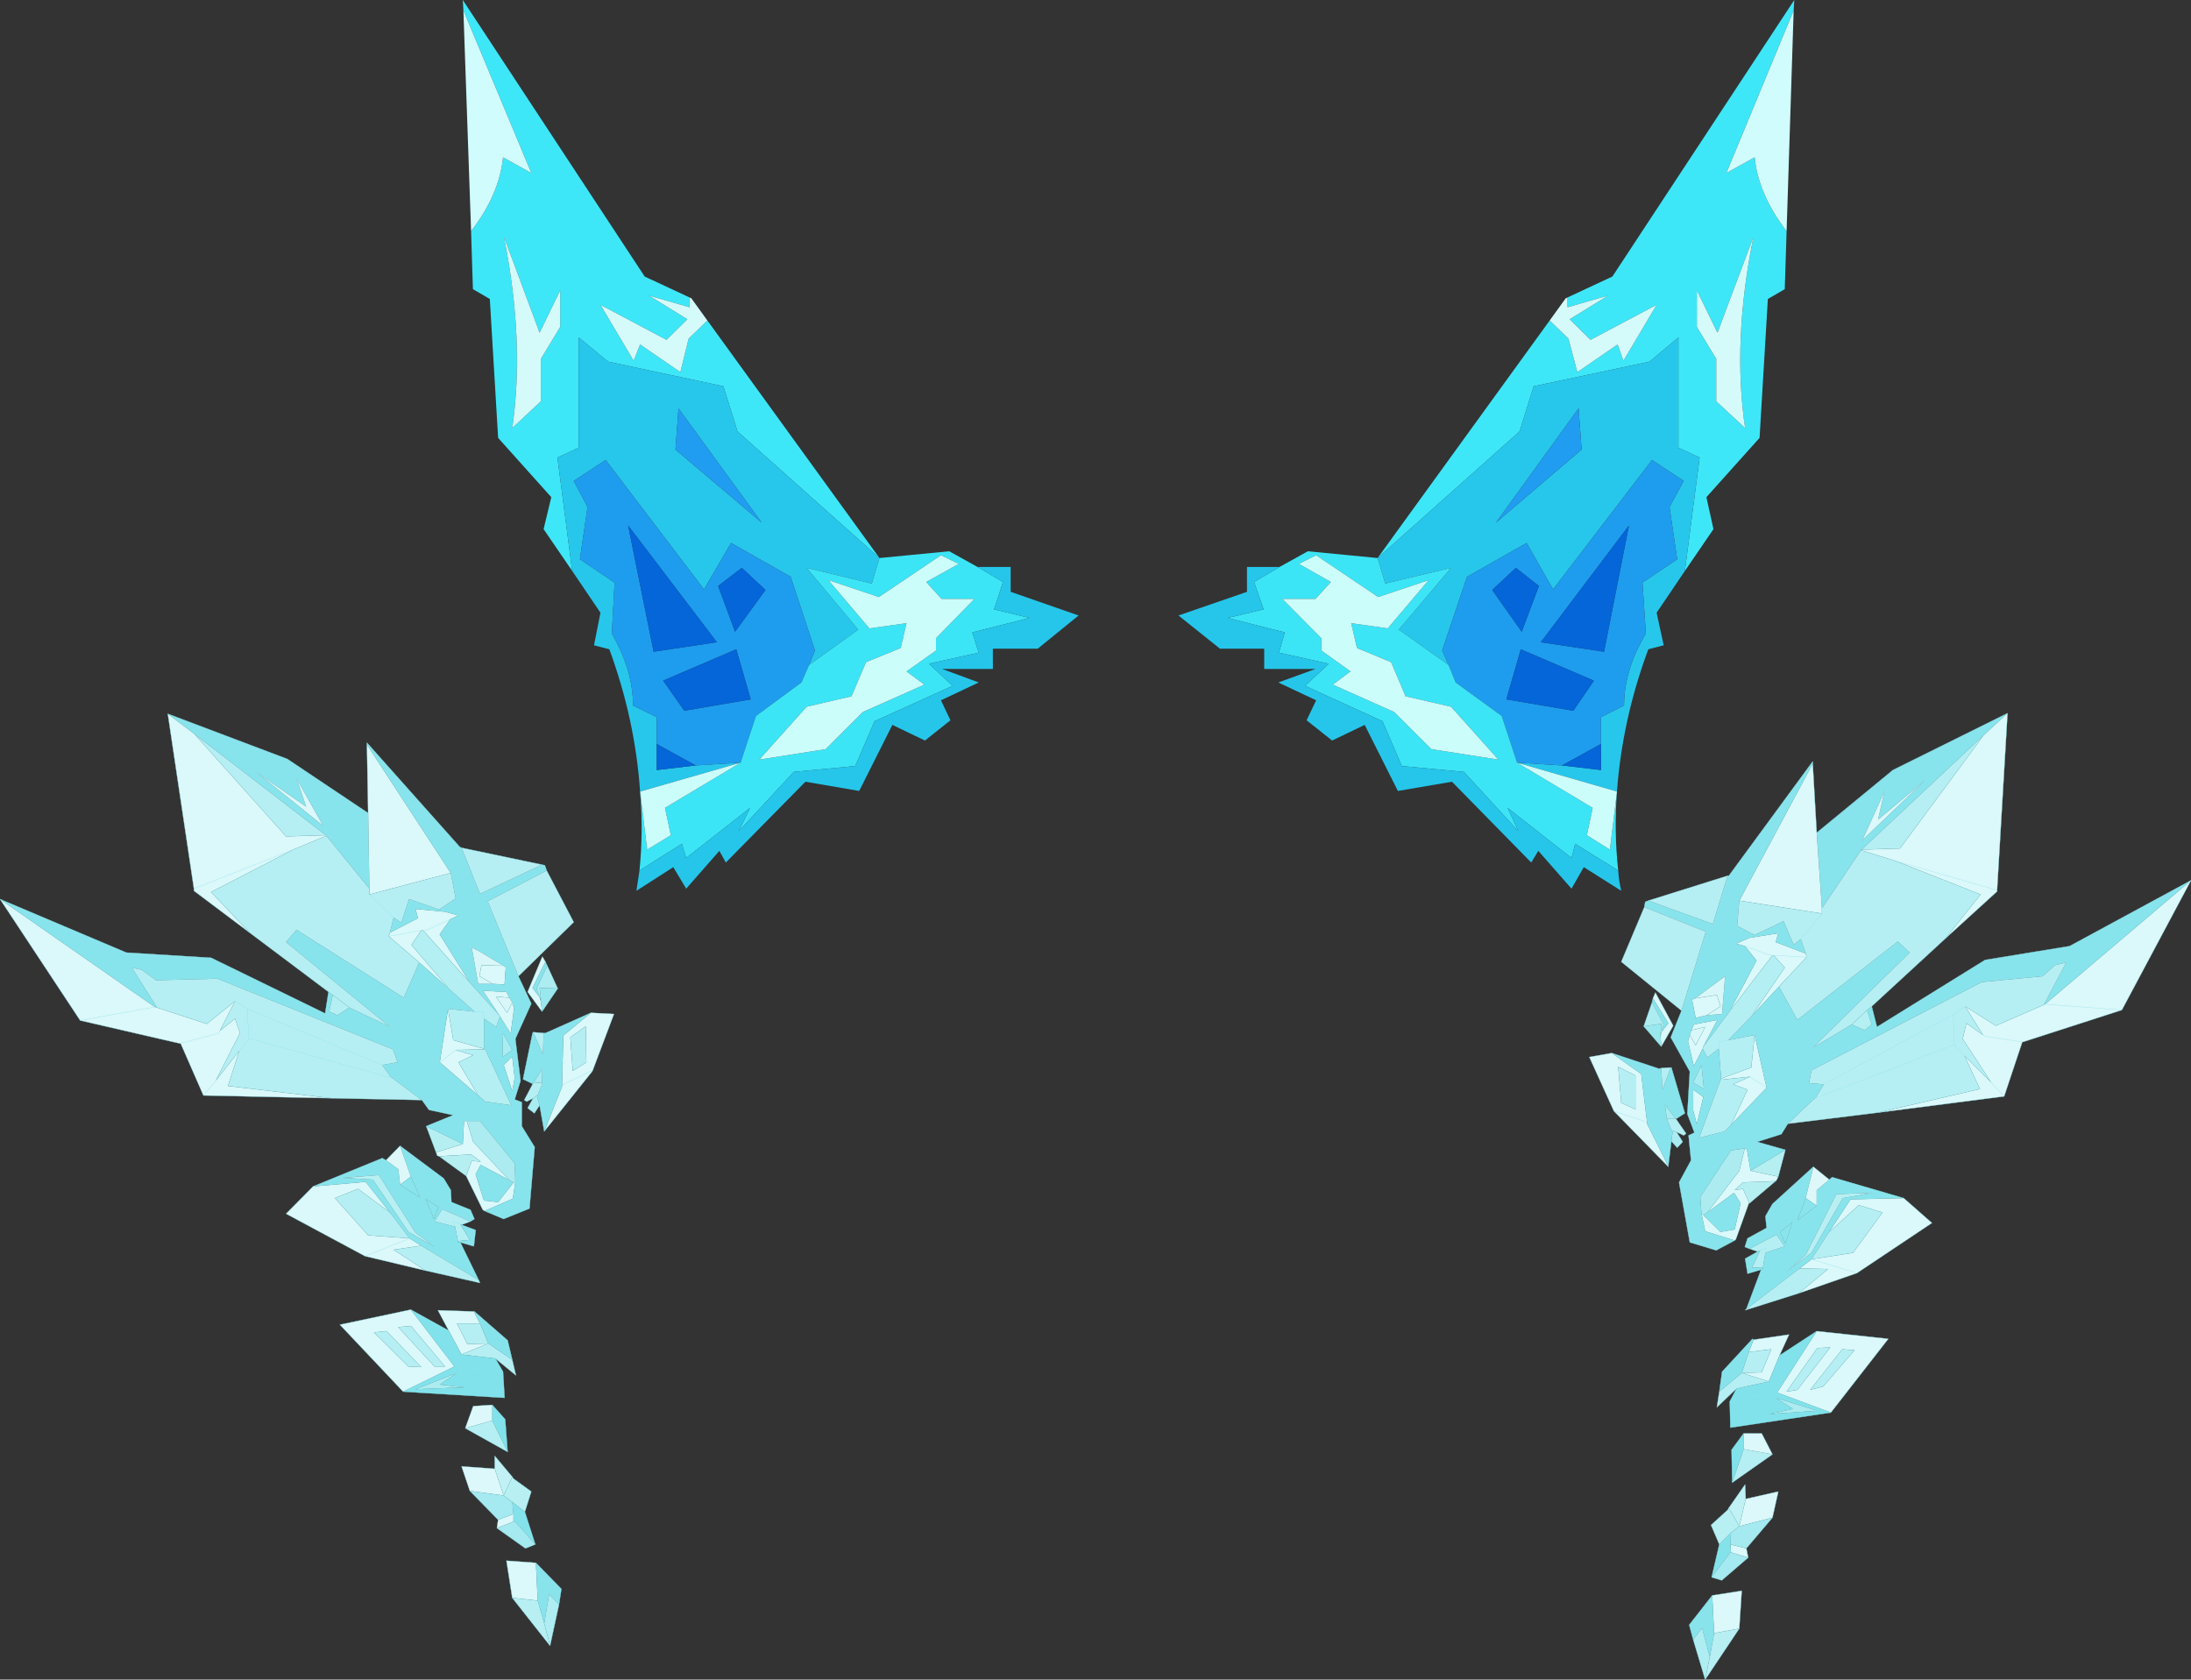 <?xml version="1.0" encoding="UTF-8" standalone="no"?>
<svg xmlns:xlink="http://www.w3.org/1999/xlink" height="273.3px" width="356.5px" xmlns="http://www.w3.org/2000/svg">
  <rect width="100%" height="100%" fill="#333333" stroke="none"/>
  <g transform="matrix(1.0, 0.0, 0.0, 1.0, 196.25, 333.85)">
    <path d="M95.6 -332.15 L84.65 -305.7 89.25 -308.25 Q89.85 -302.2 94.45 -296.25 L94.15 -286.8 91.4 -285.2 90.05 -262.6 81.4 -252.95 82.55 -247.75 77.9 -240.95 80.3 -259.4 76.85 -261.0 76.85 -278.95 72.15 -275.0 53.3 -271.0 51.0 -263.65 27.9 -243.05 55.9 -281.7 58.95 -278.75 60.4 -273.3 66.95 -277.8 67.9 -275.15 73.3 -284.25 62.55 -278.55 59.15 -281.9 65.4 -285.75 58.8 -283.85 58.8 -285.45 66.1 -288.85 95.7 -333.85 95.6 -332.15 M79.85 -286.6 L79.85 -280.65 83.0 -275.45 83.0 -268.55 87.7 -264.2 Q85.6 -278.3 89.05 -295.3 L83.2 -279.7 79.85 -286.6 M-119.6 -296.25 Q-115.0 -302.2 -114.4 -308.25 L-109.8 -305.7 -120.85 -332.15 -120.95 -333.85 -91.35 -288.85 -84.05 -285.45 -84.05 -283.85 -90.65 -285.75 -84.4 -281.9 -87.8 -278.55 -98.55 -284.25 -93.15 -275.15 -92.1 -277.8 -85.55 -273.3 -84.2 -278.75 -81.15 -281.7 -53.15 -243.05 -76.25 -263.65 -78.55 -271.0 -97.3 -275.0 -102.1 -278.95 -102.1 -261.0 -105.55 -259.4 -103.15 -240.95 -107.8 -247.75 -106.55 -252.95 -115.2 -262.6 -116.55 -285.2 -119.3 -286.8 -119.6 -296.25 M-114.25 -295.3 Q-110.85 -278.3 -112.9 -264.2 L-108.25 -268.55 -108.25 -275.45 -105.1 -280.65 -105.1 -286.6 -108.45 -279.7 -114.25 -295.3" fill="#3de7f8" fill-rule="evenodd" stroke="none"/>
    <path d="M94.45 -296.25 Q89.85 -302.2 89.25 -308.25 L84.65 -305.7 95.6 -332.15 94.45 -296.25 M-120.85 -332.15 L-109.8 -305.7 -114.4 -308.25 Q-115.0 -302.2 -119.6 -296.25 L-120.85 -332.15" fill="#d0fcfd" fill-rule="evenodd" stroke="none"/>
    <path d="M58.8 -285.45 L58.8 -283.85 65.4 -285.75 59.15 -281.9 62.55 -278.55 73.3 -284.25 67.9 -275.15 66.95 -277.8 60.4 -273.3 58.95 -278.75 55.9 -281.7 58.5 -285.3 58.8 -285.45 M79.85 -286.6 L83.2 -279.7 89.05 -295.3 Q85.6 -278.3 87.7 -264.2 L83.0 -268.55 83.0 -275.45 79.85 -280.65 79.85 -286.6 M-81.15 -281.7 L-84.2 -278.75 -85.55 -273.3 -92.1 -277.8 -93.15 -275.15 -98.55 -284.25 -87.8 -278.55 -84.4 -281.9 -90.65 -285.75 -84.05 -283.85 -84.05 -285.45 -83.75 -285.3 -81.15 -281.7 M-114.25 -295.3 L-108.45 -279.7 -105.1 -286.6 -105.1 -280.65 -108.25 -275.45 -108.25 -268.55 -112.9 -264.2 Q-110.85 -278.3 -114.25 -295.3" fill="#d4fbfa" fill-rule="evenodd" stroke="none"/>
    <path d="M27.9 -243.05 L51.0 -263.65 53.3 -271.0 72.15 -275.0 76.85 -278.95 76.85 -261.0 80.3 -259.4 77.9 -240.95 73.3 -234.15 74.45 -228.85 71.95 -228.2 Q67.7 -216.75 66.85 -205.05 L50.6 -209.75 57.9 -209.3 64.25 -208.55 64.25 -212.8 64.25 -217.15 68.0 -219.05 Q68.0 -224.8 71.55 -230.75 L71.0 -239.05 76.65 -242.85 75.4 -251.35 77.7 -255.6 72.55 -259.0 56.45 -237.95 52.15 -245.5 42.45 -240.0 38.4 -228.0 39.45 -225.65 31.35 -231.4 39.85 -241.45 29.15 -238.9 27.9 -243.05 M60.6 -267.4 L47.15 -248.8 61.1 -260.7 60.6 -267.4 M-103.15 -240.95 L-105.55 -259.4 -102.1 -261.0 -102.1 -278.95 -97.3 -275.0 -78.55 -271.0 -76.25 -263.65 -53.15 -243.05 -54.4 -238.9 -65.0 -241.45 -56.6 -231.4 -64.6 -225.65 -63.65 -228.0 -67.6 -240.0 -77.3 -245.5 -81.7 -237.95 -97.7 -259.0 -102.9 -255.6 -100.65 -251.35 -101.9 -242.85 -96.25 -239.05 -96.7 -230.75 Q-93.25 -224.8 -93.25 -219.05 L-89.4 -217.15 -89.4 -212.8 -89.4 -208.55 -83.05 -209.3 -75.75 -209.75 -92.1 -205.05 Q-92.9 -216.75 -97.1 -228.2 L-99.6 -228.85 -98.55 -234.15 -103.15 -240.95 M-85.85 -267.4 L-86.35 -260.7 -72.3 -248.8 -85.85 -267.4" fill="#27c7eb" fill-rule="evenodd" stroke="none"/>
    <path d="M60.6 -267.4 L61.1 -260.7 47.15 -248.8 60.6 -267.4 M-85.85 -267.4 L-72.3 -248.8 -86.35 -260.7 -85.85 -267.4" fill="#209df0" fill-rule="evenodd" stroke="none"/>
    <path d="M39.45 -225.65 L38.4 -228.0 42.45 -240.0 52.15 -245.5 56.45 -237.95 72.55 -259.0 77.7 -255.6 75.4 -251.35 76.65 -242.85 71.0 -239.05 71.55 -230.75 Q68.0 -224.8 68.0 -219.05 L64.25 -217.15 64.25 -212.8 57.9 -209.3 50.6 -209.75 48.1 -217.35 40.6 -222.8 39.45 -225.65 M50.4 -241.45 L46.55 -237.85 51.35 -231.05 54.15 -238.5 50.4 -241.45 M63.1 -223.1 L51.2 -228.2 48.85 -220.05 59.75 -218.2 63.1 -223.1 M68.8 -248.35 L54.45 -229.35 64.75 -227.8 68.8 -248.35 M-89.4 -212.8 L-89.4 -217.15 -93.25 -219.05 Q-93.25 -224.8 -96.7 -230.75 L-96.25 -239.05 -101.9 -242.85 -100.65 -251.35 -102.9 -255.6 -97.7 -259.0 -81.7 -237.95 -77.3 -245.5 -67.6 -240.0 -63.65 -228.0 -64.6 -225.65 -65.85 -222.8 -73.25 -217.35 -75.75 -209.75 -83.05 -209.3 -89.4 -212.8 M-94.05 -248.35 L-89.9 -227.8 -79.6 -229.35 -94.05 -248.35 M-88.35 -223.1 L-84.9 -218.2 -74.1 -220.05 -76.45 -228.2 -88.35 -223.1 M-75.55 -241.45 L-79.4 -238.5 -76.65 -231.05 -71.7 -237.85 -75.55 -241.45" fill="#1e9dee" fill-rule="evenodd" stroke="none"/>
    <path d="M39.45 -225.65 L40.6 -222.8 48.1 -217.35 50.6 -209.75 62.9 -202.4 61.95 -197.95 65.7 -195.6 66.85 -205.05 Q66.35 -198.6 67.05 -192.2 L60.05 -196.55 59.45 -194.25 49.05 -202.4 50.8 -198.6 41.95 -208.25 31.85 -209.2 28.7 -216.5 16.1 -222.25 19.95 -225.85 11.85 -227.65 12.8 -230.95 3.5 -233.3 9.35 -234.7 7.8 -239.15 11.95 -241.6 16.55 -244.15 27.9 -243.05 29.15 -238.9 39.85 -241.45 31.35 -231.4 39.45 -225.65 M12.4 -236.4 L18.75 -230.0 18.75 -228.0 23.5 -224.6 20.6 -222.45 30.6 -218.0 36.65 -211.95 47.55 -210.25 39.85 -218.85 32.45 -220.55 30.1 -226.1 24.55 -228.4 23.6 -232.45 29.55 -231.6 36.2 -239.45 28.0 -236.7 17.9 -243.5 15.1 -242.1 20.3 -239.15 17.8 -236.4 12.4 -236.4 M-64.6 -225.65 L-56.6 -231.4 -65.0 -241.45 -54.4 -238.9 -53.15 -243.05 -41.8 -244.15 -37.2 -241.6 -33.05 -239.15 -34.5 -234.7 -28.75 -233.3 -38.05 -230.95 -37.0 -227.65 -45.1 -225.85 -41.25 -222.25 -53.95 -216.5 -57.1 -209.2 -67.1 -208.25 -76.05 -198.6 -74.2 -202.4 -84.6 -194.25 -85.3 -196.55 -92.2 -192.2 Q-91.55 -198.6 -92.1 -205.05 L-90.95 -195.6 -87.1 -197.95 -88.05 -202.4 -75.75 -209.75 -73.25 -217.35 -65.85 -222.8 -64.6 -225.65 M-54.8 -231.6 L-48.75 -232.45 -49.7 -228.4 -55.35 -226.1 -57.7 -220.55 -65.0 -218.85 -72.7 -210.25 -61.9 -211.95 -55.85 -218.0 -45.85 -222.45 -48.75 -224.6 -43.95 -228.0 -43.95 -230.0 -37.7 -236.4 -43.05 -236.4 -45.55 -239.15 -40.25 -242.1 -43.15 -243.5 -53.25 -236.7 -61.45 -239.45 -54.8 -231.6" fill="#3be5f6" fill-rule="evenodd" stroke="none"/>
    <path d="M66.85 -205.05 L65.7 -195.6 61.95 -197.95 62.9 -202.4 50.6 -209.75 66.85 -205.05 M12.4 -236.4 L17.8 -236.4 20.3 -239.15 15.1 -242.1 17.9 -243.5 28.0 -236.7 36.2 -239.45 29.55 -231.6 23.6 -232.45 24.55 -228.4 30.1 -226.1 32.45 -220.55 39.85 -218.85 47.55 -210.25 36.65 -211.95 30.6 -218.0 20.6 -222.45 23.5 -224.6 18.75 -228.0 18.75 -230.0 12.4 -236.4 M-54.8 -231.6 L-61.45 -239.45 -53.25 -236.7 -43.15 -243.5 -40.25 -242.1 -45.55 -239.15 -43.05 -236.4 -37.7 -236.4 -43.95 -230.0 -43.95 -228.0 -48.75 -224.6 -45.85 -222.45 -55.85 -218.0 -61.9 -211.95 -72.7 -210.25 -65.0 -218.85 -57.7 -220.55 -55.35 -226.1 -49.7 -228.4 -48.75 -232.45 -54.8 -231.6 M-92.1 -205.05 L-75.75 -209.75 -88.05 -202.4 -87.1 -197.95 -90.95 -195.6 -92.1 -205.05" fill="#cbfefb" fill-rule="evenodd" stroke="none"/>
    <path d="M11.95 -241.6 L7.8 -239.15 9.35 -234.7 3.5 -233.3 12.8 -230.95 11.85 -227.65 19.95 -225.85 16.1 -222.25 28.7 -216.5 31.85 -209.2 41.95 -208.25 50.8 -198.6 49.05 -202.4 59.45 -194.25 60.05 -196.55 67.05 -192.2 Q67.15 -190.5 67.55 -188.9 L61.45 -192.75 59.45 -189.25 54.05 -195.4 52.9 -193.5 40.0 -206.65 31.2 -205.15 25.8 -215.9 20.5 -213.35 16.35 -216.65 17.9 -219.9 11.75 -222.8 17.8 -225.0 9.45 -225.0 9.45 -228.3 2.25 -228.3 -4.5 -233.7 6.65 -237.55 6.65 -241.6 11.95 -241.6 M-37.2 -241.6 L-31.8 -241.6 -31.8 -237.55 -20.75 -233.7 -27.4 -228.3 -34.7 -228.3 -34.7 -225.0 -42.95 -225.0 -37.0 -222.8 -43.15 -219.9 -41.6 -216.65 -45.75 -213.35 -51.05 -215.9 -56.45 -205.15 -65.2 -206.65 -78.15 -193.5 -79.2 -195.4 -84.6 -189.25 -86.7 -192.75 -92.7 -188.9 -92.2 -192.2 -85.3 -196.55 -84.6 -194.25 -74.2 -202.4 -76.05 -198.6 -67.1 -208.25 -57.1 -209.2 -53.95 -216.5 -41.25 -222.25 -45.1 -225.85 -37.0 -227.65 -38.05 -230.95 -28.75 -233.3 -34.5 -234.7 -33.05 -239.15 -37.2 -241.6" fill="#25c6ea" fill-rule="evenodd" stroke="none"/>
    <path d="M57.9 -209.3 L64.25 -212.8 64.25 -208.55 57.9 -209.3 M68.8 -248.35 L64.75 -227.8 54.45 -229.35 68.8 -248.35 M63.1 -223.1 L59.75 -218.2 48.85 -220.05 51.2 -228.2 63.1 -223.1 M50.4 -241.45 L54.15 -238.5 51.35 -231.05 46.55 -237.85 50.4 -241.45 M-89.4 -212.8 L-83.05 -209.3 -89.4 -208.55 -89.4 -212.8 M-88.35 -223.1 L-76.45 -228.2 -74.1 -220.05 -84.9 -218.2 -88.35 -223.1 M-94.05 -248.35 L-79.6 -229.35 -89.9 -227.8 -94.05 -248.35 M-75.55 -241.45 L-71.7 -237.85 -76.65 -231.05 -79.4 -238.5 -75.55 -241.45" fill="#0466d9" fill-rule="evenodd" stroke="none"/>
    <path d="M106.75 -197.1 L117.05 -206.95 109.35 -200.5 110.4 -205.15 106.75 -197.1 M99.35 -198.35 L111.75 -208.55 130.4 -217.8 126.5 -214.2 106.65 -195.6 106.5 -195.6 106.55 -195.5 100.2 -186.05 99.35 -198.35 M-168.95 -217.7 L-149.5 -210.35 -136.35 -201.55 -136.15 -189.25 -143.15 -197.85 -143.1 -197.95 -143.25 -197.95 -164.6 -214.4 -168.95 -217.7 M-148.0 -207.2 L-146.45 -202.6 -154.6 -208.25 -143.65 -199.45 -148.0 -207.2" fill="#87e3ec" fill-rule="evenodd" stroke="none"/>
    <path d="M106.75 -197.1 L110.4 -205.15 109.35 -200.5 117.05 -206.95 106.75 -197.1 M99.35 -198.35 L100.2 -186.05 100.2 -185.2 86.75 -187.3 98.7 -209.6 99.35 -198.35 M126.5 -214.2 L130.4 -217.8 128.7 -189.0 128.7 -188.8 120.3 -181.15 126.0 -188.3 112.05 -193.8 106.55 -195.5 106.65 -195.6 112.9 -195.8 126.5 -214.2 M160.25 -190.6 L149.0 -169.5 132.9 -164.3 132.8 -164.3 129.85 -155.45 109.25 -152.8 125.9 -156.65 123.4 -162.05 127.75 -157.7 123.1 -164.8 123.7 -167.35 126.4 -165.45 123.5 -170.1 128.5 -166.95 136.3 -170.35 136.5 -170.45 160.25 -190.6 M93.1 -142.4 L92.8 -141.8 92.65 -141.65 87.35 -141.45 86.0 -140.2 87.35 -140.4 88.4 -138.05 88.3 -138.05 86.2 -132.2 86.0 -132.0 81.2 -133.5 80.6 -136.35 80.9 -136.15 83.7 -133.4 86.0 -133.8 86.95 -138.05 85.9 -139.75 81.55 -136.55 86.75 -143.35 87.65 -147.0 88.0 -146.85 88.6 -143.35 93.1 -142.4 M127.75 -157.7 L129.85 -155.45 127.75 -157.7 M126.4 -165.45 L126.65 -165.25 132.9 -164.3 126.65 -165.25 126.4 -165.45 M149.0 -169.5 L136.5 -170.45 149.0 -169.5 M128.7 -189.0 L112.05 -193.8 128.7 -189.0 M93.2 -173.3 L88.7 -168.45 94.15 -176.4 92.35 -178.4 92.15 -178.4 91.55 -178.5 87.65 -179.9 91.55 -178.5 92.15 -178.4 85.15 -169.25 89.55 -177.55 87.65 -179.9 86.2 -180.3 88.4 -181.25 93.1 -182.0 92.7 -180.55 97.55 -178.7 97.7 -178.1 93.2 -173.3 M89.25 -165.45 L91.2 -156.85 88.5 -158.65 91.2 -156.85 85.4 -150.8 88.1 -156.55 85.7 -157.4 88.5 -158.65 83.7 -158.15 83.8 -158.35 88.7 -160.15 89.25 -165.45 M81.45 -168.65 L79.65 -168.2 79.05 -171.2 79.55 -171.4 83.1 -171.95 83.7 -170.1 81.45 -168.65 M97.7 -178.1 L92.35 -178.4 97.7 -178.1 M80.8 -163.2 L79.35 -160.35 78.4 -164.4 78.7 -165.45 79.65 -163.75 81.2 -166.75 78.95 -166.2 79.35 -167.15 83.2 -167.9 80.9 -163.55 80.8 -163.2 M98.5 -128.95 L105.25 -130.0 110.05 -136.55 106.2 -137.75 101.3 -133.3 104.85 -138.7 113.5 -138.9 118.1 -134.85 105.9 -126.7 98.5 -128.95 105.9 -126.7 96.4 -123.4 101.2 -127.35 96.55 -127.45 98.5 -128.95 M89.05 -115.85 L94.85 -116.7 93.3 -113.3 91.55 -109.05 87.15 -110.45 90.4 -110.55 91.95 -114.3 88.3 -113.85 89.05 -115.85 M99.35 -117.25 L111.0 -116.0 101.65 -104.0 92.9 -107.25 99.35 -117.25 M103.5 -114.3 L98.3 -107.7 100.4 -108.25 105.5 -114.15 103.5 -114.3 M101.55 -114.6 L99.45 -114.5 94.45 -107.4 96.2 -107.7 101.55 -114.6 M74.05 -165.9 L75.2 -167.35 72.7 -171.4 73.1 -172.35 76.0 -166.95 74.05 -163.55 73.95 -165.15 74.05 -165.9 M66.35 -153.05 L62.35 -161.85 66.0 -162.5 70.8 -159.1 71.75 -151.25 66.35 -153.05 71.75 -151.25 71.75 -151.0 75.2 -144.1 75.2 -144.0 66.35 -153.05 M67.05 -160.25 L67.55 -154.4 69.85 -153.35 69.85 -158.85 67.05 -160.25 M79.85 -150.9 L79.25 -153.15 79.25 -156.55 80.9 -155.35 79.85 -150.9 M82.65 -68.1 L82.35 -74.25 87.15 -75.0 86.75 -68.85 82.65 -68.1 M-168.95 -217.7 L-164.6 -214.4 -149.7 -197.75 -143.25 -197.95 -143.15 -197.85 -148.55 -195.6 -161.9 -188.7 -155.65 -182.1 -164.7 -188.9 -164.7 -189.25 -168.95 -217.7 M-136.15 -189.25 L-136.35 -201.55 -136.55 -212.7 -122.9 -191.8 -136.15 -188.3 -136.15 -189.25 M-117.4 -136.8 L-117.7 -137.0 -120.4 -142.5 -119.5 -144.95 -118.05 -144.85 -119.6 -146.0 -124.8 -145.7 -125.1 -145.8 -125.3 -146.35 -120.95 -147.7 -120.75 -151.45 -120.3 -151.45 -119.25 -148.05 -113.35 -141.8 -118.05 -144.3 -118.85 -142.75 -117.5 -138.5 -115.2 -138.25 -112.7 -141.45 -112.4 -141.55 -112.8 -138.8 -117.4 -136.8 M-142.3 -155.15 L-163.15 -155.6 -166.85 -164.05 -166.95 -164.05 -183.2 -167.8 -196.25 -187.55 -171.05 -170.0 -170.7 -169.9 -162.6 -167.25 -158.0 -170.95 -160.5 -166.1 -160.65 -165.75 -166.95 -164.05 -160.65 -165.75 -160.5 -166.1 -158.0 -168.1 -157.2 -165.75 -161.15 -158.0 -157.3 -162.9 -159.15 -157.15 -142.3 -155.15 M-148.0 -207.2 L-143.65 -199.45 -154.6 -208.25 -146.45 -202.6 -148.0 -207.2 M-183.2 -167.8 L-171.05 -170.0 -183.2 -167.8 M-116.05 -173.75 L-118.25 -175.0 -117.9 -176.8 -114.3 -176.7 -113.95 -176.5 -114.15 -173.65 -116.05 -173.75 M-108.05 -169.25 L-110.4 -172.45 -108.0 -178.2 -107.5 -177.35 -109.6 -173.1 -108.45 -171.6 -108.25 -170.95 -108.05 -169.25 M-100.1 -169.05 L-96.35 -168.85 -99.8 -159.7 -99.9 -159.5 -107.7 -149.75 -104.8 -157.05 -104.8 -157.3 -104.6 -165.35 -100.1 -169.05 M-113.35 -171.5 L-115.55 -171.7 -113.75 -169.05 -112.9 -170.75 -112.6 -169.8 -113.15 -165.65 -114.9 -168.45 -115.0 -168.65 -117.7 -172.65 -113.85 -172.45 -113.35 -171.5 M-117.5 -163.2 L-117.3 -163.1 -122.1 -163.0 -124.7 -161.0 -122.1 -163.0 -119.25 -162.15 -121.65 -161.0 -118.45 -155.6 -124.7 -161.0 -123.35 -169.7 -122.5 -164.6 -117.5 -163.2 M-119.8 -173.95 L-127.4 -182.45 -127.7 -182.45 -129.3 -180.1 -123.15 -172.9 -128.05 -177.25 -133.0 -181.5 -132.8 -182.1 -128.25 -184.45 -128.65 -185.95 -123.85 -185.5 -121.65 -184.9 -123.0 -184.25 -126.75 -182.55 -127.4 -182.45 -126.75 -182.55 -123.0 -184.25 -124.7 -181.8 -119.8 -173.95 M-112.5 -158.45 L-112.9 -156.3 -114.3 -160.55 -112.9 -161.95 -112.5 -158.45 M-100.95 -166.85 L-103.45 -165.05 -103.05 -159.6 -100.85 -161.0 -100.95 -166.85 M-99.8 -159.7 L-104.8 -157.3 -99.8 -159.7 M-133.0 -181.5 L-127.7 -182.45 -133.0 -181.5 M-132.8 -136.55 L-138.0 -140.4 -141.75 -138.9 -136.35 -132.85 -129.6 -132.35 -136.85 -129.45 -129.6 -132.35 -127.7 -131.15 -132.2 -130.5 -127.0 -127.1 -136.85 -129.45 -149.7 -136.35 -145.3 -140.8 -136.75 -141.55 -132.8 -136.55 M-123.25 -117.35 L-125.0 -120.65 -119.15 -120.45 -118.15 -118.5 -121.9 -118.5 -120.2 -115.15 -116.8 -115.25 -121.15 -113.45 -123.25 -117.35 M-130.65 -107.4 L-140.95 -118.3 -129.4 -120.75 -122.3 -111.5 -130.65 -107.4 M-129.8 -111.5 L-127.7 -111.4 -133.35 -117.25 -135.4 -117.05 -129.8 -111.5 M-125.55 -111.5 L-123.85 -111.5 -129.4 -118.1 -131.45 -117.9 -125.55 -111.5 M-109.05 -79.55 L-108.75 -73.4 -112.9 -73.85 -113.85 -79.9 -109.05 -79.55 M-164.7 -189.25 L-148.55 -195.6 -164.7 -189.25 M-161.15 -158.0 L-163.15 -155.6 -161.15 -158.0" fill="#dbf8fa" fill-rule="evenodd" stroke="none"/>
    <path d="M108.3 -170.1 L109.15 -166.75 126.75 -177.65 140.5 -179.9 160.25 -190.6 136.5 -170.45 136.3 -170.35 139.95 -177.25 138.1 -176.8 136.1 -175.0 126.2 -174.05 98.5 -159.7 91.2 -156.85 98.5 -159.7 98.1 -157.6 100.5 -157.4 99.25 -155.35 94.65 -151.0 93.6 -149.3 89.65 -148.05 94.25 -146.75 88.6 -143.35 88.0 -146.85 87.65 -147.0 85.4 -146.65 80.4 -139.1 80.6 -136.35 81.2 -133.5 86.0 -132.0 83.0 -130.4 78.7 -131.7 76.95 -141.45 78.9 -145.05 78.5 -149.1 79.45 -149.55 78.3 -152.6 78.7 -159.5 75.6 -165.05 77.35 -169.4 81.3 -182.25 71.3 -186.25 71.45 -187.1 71.95 -187.3 82.45 -183.5 84.85 -191.35 85.05 -191.35 98.7 -209.95 98.7 -209.6 86.75 -187.3 86.4 -183.2 89.25 -181.7 88.4 -181.25 89.25 -181.7 93.95 -183.95 95.6 -180.1 96.75 -181.05 97.55 -178.7 92.7 -180.55 93.1 -182.0 88.4 -181.25 86.2 -180.3 87.65 -179.9 89.55 -177.55 85.15 -169.25 80.9 -163.55 83.2 -167.9 79.35 -167.15 78.95 -166.2 78.7 -165.45 78.4 -164.4 79.35 -160.35 80.8 -163.2 81.55 -161.75 83.4 -163.2 83.8 -158.35 83.7 -158.15 80.2 -148.7 84.35 -149.75 85.4 -150.8 91.2 -156.85 89.25 -165.45 84.95 -164.6 88.7 -168.45 93.2 -173.3 96.2 -167.9 112.55 -180.65 114.45 -178.85 98.7 -163.35 105.05 -167.15 107.15 -166.2 108.3 -167.15 107.55 -169.5 108.3 -170.1 M83.3 -174.15 L86.2 -180.3 83.3 -174.15 79.55 -171.4 79.05 -171.2 79.65 -168.2 81.45 -168.65 83.95 -168.85 84.45 -175.0 83.3 -174.15 M101.3 -133.3 L98.5 -128.95 96.55 -127.45 87.9 -120.85 90.3 -127.25 90.6 -127.45 90.6 -127.65 91.0 -130.0 94.15 -131.05 92.8 -132.95 88.4 -130.65 87.65 -130.95 88.1 -132.35 91.2 -134.05 96.85 -137.0 91.2 -134.05 91.0 -135.95 92.15 -137.95 98.8 -144.0 97.55 -138.9 96.85 -137.0 96.2 -135.3 99.35 -137.65 99.35 -140.2 101.4 -141.9 101.85 -142.3 113.5 -138.9 104.85 -138.7 101.3 -133.3 M102.55 -139.55 L97.55 -129.65 94.55 -127.0 98.5 -130.0 103.6 -138.9 108.5 -139.75 102.55 -139.55 M81.55 -136.55 L85.9 -139.75 86.95 -138.05 86.0 -133.8 83.7 -133.4 80.9 -136.15 81.55 -136.55 M95.4 -135.0 L93.4 -133.4 94.25 -131.5 95.4 -135.0 M74.05 -165.9 L74.45 -167.15 72.55 -170.75 72.7 -171.4 75.2 -167.35 74.05 -165.9 M71.75 -151.25 L70.8 -159.1 66.0 -162.5 73.7 -159.95 74.05 -160.05 74.25 -156.55 75.6 -160.15 75.7 -160.15 77.9 -152.7 76.55 -151.85 76.4 -151.85 74.65 -154.1 74.95 -151.85 75.7 -149.95 75.9 -149.65 75.7 -148.15 75.2 -144.1 71.75 -151.0 71.75 -151.25 M81.0 -156.65 L80.6 -160.55 79.25 -157.7 81.0 -156.65 M79.85 -150.9 L80.9 -155.35 79.25 -156.55 79.25 -153.15 79.85 -150.9 M74.25 -156.55 L74.65 -154.1 74.25 -156.55 M-136.55 -212.7 L-136.55 -213.0 -121.45 -196.05 -121.15 -195.9 -118.15 -188.4 -108.05 -193.15 -107.6 -193.05 -107.3 -192.2 -116.9 -187.2 -111.9 -175.0 -109.8 -170.55 -112.4 -164.8 -111.55 -158.0 -112.5 -154.95 -111.35 -154.5 -111.35 -150.6 -109.25 -147.2 -110.1 -137.2 -114.3 -135.5 -117.4 -136.8 -112.8 -138.8 -112.4 -141.55 -112.5 -144.55 -118.15 -151.45 -120.3 -151.45 -120.75 -151.45 -120.95 -147.7 -126.9 -150.6 -122.5 -152.4 -126.45 -153.25 -127.6 -154.85 -132.7 -158.65 -134.05 -160.55 -131.55 -161.0 -132.3 -163.1 -160.85 -174.6 -170.85 -174.35 -173.2 -176.05 -174.8 -176.4 -170.7 -169.9 -171.05 -170.0 -196.25 -187.55 -175.7 -178.85 -161.9 -178.0 -143.35 -168.95 -142.8 -172.45 -142.1 -171.95 -142.7 -169.25 -141.35 -168.65 -139.4 -169.9 -132.8 -166.75 -149.7 -180.55 -148.0 -182.55 -130.55 -171.5 -128.05 -177.25 -123.15 -172.9 -119.05 -169.25 -123.35 -169.7 -124.7 -161.0 -118.45 -155.6 -117.3 -154.6 -113.05 -154.0 -117.3 -163.1 -117.5 -163.2 -117.5 -168.1 -115.5 -166.75 -114.9 -168.45 -113.15 -165.65 -112.6 -169.8 -112.9 -170.75 -113.35 -171.5 -113.85 -172.45 -117.7 -172.65 -115.0 -168.65 -119.8 -173.95 -124.7 -181.8 -123.0 -184.25 -121.65 -184.9 -123.85 -185.5 -128.65 -185.95 -128.25 -184.45 -132.8 -182.1 -132.2 -184.55 -130.95 -183.7 -129.7 -187.55 -124.8 -185.85 -122.1 -187.65 -122.9 -191.8 -136.55 -212.7 M-114.3 -176.7 L-118.25 -179.05 -119.5 -179.7 -118.45 -173.75 -116.05 -173.75 -114.15 -173.65 -113.95 -176.5 -114.3 -176.7 M-108.45 -171.6 L-109.6 -173.1 -107.5 -177.35 -107.2 -176.7 -108.95 -173.0 -108.45 -171.6 M-109.5 -157.6 L-109.6 -157.5 -111.15 -158.25 -109.6 -165.75 -109.5 -165.9 -107.9 -162.25 -107.8 -165.75 -107.5 -165.75 -100.1 -169.05 -104.6 -165.35 -104.8 -157.3 -104.8 -157.05 -107.7 -149.75 -108.45 -154.0 -108.85 -155.35 -108.75 -155.7 -108.05 -157.4 -108.05 -157.7 -108.0 -159.95 -109.5 -157.6 M-107.9 -162.25 L-108.0 -159.95 -107.9 -162.25 M-132.3 -163.1 L-124.7 -161.0 -132.3 -163.1 M-114.5 -161.85 L-112.9 -163.0 -114.4 -165.75 -114.5 -161.85 M-112.5 -158.45 L-112.9 -161.95 -114.3 -160.55 -112.9 -156.3 -112.5 -158.45 M-113.35 -141.8 L-112.7 -141.45 -115.2 -138.25 -117.5 -138.5 -118.85 -142.75 -118.05 -144.3 -113.35 -141.8 M-124.8 -185.85 L-123.85 -185.5 -124.8 -185.85 M-118.25 -179.05 L-121.55 -184.8 -121.65 -184.9 -121.55 -184.8 -118.25 -179.05 M-129.4 -142.4 L-131.15 -147.4 -124.05 -142.1 -122.9 -140.2 -122.8 -138.25 -128.65 -140.7 -122.8 -138.25 -119.7 -137.0 -119.05 -135.5 -119.7 -135.1 -124.3 -137.1 -125.55 -135.1 -122.2 -134.25 -121.75 -131.9 -121.75 -131.7 -121.35 -131.7 -118.35 -125.55 -127.7 -131.15 -129.6 -132.35 -132.8 -136.55 -136.75 -141.55 -145.3 -140.8 -134.05 -145.4 -133.45 -145.05 -131.45 -143.6 -131.15 -141.05 -127.9 -139.0 -128.65 -140.7 -129.4 -142.4 M-125.65 -135.5 L-124.9 -137.4 -127.0 -138.8 -125.65 -135.5 M-125.55 -130.95 L-128.65 -133.3 -134.6 -142.65 -140.5 -142.2 -135.6 -141.9 -129.8 -133.4 -125.55 -130.95" fill="#88e4ec" fill-rule="evenodd" stroke="none"/>
    <path d="M100.2 -186.05 L106.55 -195.5 112.05 -193.8 126.0 -188.3 120.3 -181.15 108.3 -170.1 107.55 -169.5 105.05 -167.15 98.7 -163.35 114.45 -178.85 112.55 -180.65 96.2 -167.9 93.2 -173.3 97.7 -178.1 97.55 -178.7 96.75 -181.05 95.6 -180.1 93.95 -183.95 89.25 -181.7 86.4 -183.2 86.75 -187.3 100.2 -185.2 100.2 -186.05 M106.65 -195.6 L126.5 -214.2 112.9 -195.8 106.65 -195.6 M109.25 -152.8 L94.65 -151.0 99.25 -155.35 100.5 -157.4 98.1 -157.6 98.5 -159.7 126.2 -174.05 136.1 -175.0 138.1 -176.8 139.95 -177.25 136.3 -170.35 128.5 -166.95 123.5 -170.1 126.4 -165.45 123.7 -167.35 123.1 -164.8 127.75 -157.7 123.4 -162.05 125.9 -156.65 109.25 -152.8 M77.35 -169.4 L67.55 -177.35 71.3 -186.25 81.3 -182.25 77.35 -169.4 M71.95 -187.3 L84.85 -191.35 82.45 -183.5 71.95 -187.3 M123.4 -162.05 L121.75 -163.75 121.75 -163.85 121.55 -168.75 123.5 -170.1 121.55 -168.75 121.75 -163.85 121.75 -163.75 123.4 -162.05 M121.55 -168.75 L100.5 -157.4 121.55 -168.75 M96.75 -181.05 L100.2 -185.2 96.75 -181.05 M121.75 -163.85 L99.15 -155.15 99.25 -155.35 99.15 -155.15 121.75 -163.85 M101.3 -133.3 L106.2 -137.75 110.05 -136.55 105.25 -130.0 98.5 -128.95 101.3 -133.3 M88.4 -130.65 L92.8 -132.95 94.15 -131.05 91.0 -130.0 90.6 -127.65 88.8 -127.55 90.15 -130.4 89.75 -130.2 88.4 -130.65 M87.9 -120.85 L96.55 -127.45 101.2 -127.35 96.4 -123.4 87.7 -120.65 87.9 -120.85 M91.0 -130.0 L91.2 -130.75 90.15 -130.4 91.2 -130.75 91.0 -130.0 M86.3 -107.9 L83.1 -104.85 83.5 -107.4 87.15 -110.45 88.3 -113.85 91.95 -114.3 90.4 -110.55 87.15 -110.45 91.55 -109.05 86.3 -107.9 M92.15 -97.2 L85.6 -92.6 87.45 -98.05 92.15 -97.2 M74.05 -160.05 L75.6 -160.15 74.25 -156.55 74.05 -160.05 M76.4 -151.85 L78.1 -149.4 77.7 -149.1 76.55 -149.65 75.7 -149.95 74.95 -151.85 76.4 -151.85 M67.05 -160.25 L69.85 -158.85 69.85 -153.35 67.55 -154.4 67.05 -160.25 M-164.6 -214.4 L-143.25 -197.95 -149.7 -197.75 -164.6 -214.4 M-143.15 -197.85 L-136.15 -189.25 -136.15 -188.3 -122.9 -191.8 -122.1 -187.65 -124.8 -185.85 -129.7 -187.55 -130.95 -183.7 -132.2 -184.55 -136.15 -188.3 -132.2 -184.55 -132.8 -182.1 -133.0 -181.5 -128.05 -177.25 -130.55 -171.5 -148.0 -182.55 -149.7 -180.55 -132.8 -166.75 -139.4 -169.9 -142.1 -171.95 -142.8 -172.45 -155.65 -182.1 -161.9 -188.7 -148.55 -195.6 -143.15 -197.85 M-121.15 -195.9 L-108.05 -193.15 -118.15 -188.4 -121.15 -195.9 M-107.3 -192.2 L-102.9 -183.8 -111.9 -175.0 -116.9 -187.2 -107.3 -192.2 M-127.6 -154.85 L-142.3 -155.15 -159.15 -157.15 -157.3 -162.9 -155.75 -164.7 -155.75 -164.9 -132.5 -158.45 -132.7 -158.65 -132.5 -158.45 -155.75 -164.9 -155.75 -164.7 -157.3 -162.9 -161.15 -158.0 -157.2 -165.75 -158.0 -168.1 -160.5 -166.1 -158.0 -170.95 -162.6 -167.25 -170.7 -169.9 -174.8 -176.4 -173.2 -176.05 -170.85 -174.35 -160.85 -174.6 -132.3 -163.1 -131.55 -161.0 -134.05 -160.55 -156.05 -169.7 -158.0 -170.95 -156.05 -169.7 -134.05 -160.55 -132.7 -158.65 -127.6 -154.85 M-109.5 -165.9 L-107.8 -165.75 -107.9 -162.25 -109.5 -165.9 M-109.5 -155.15 L-110.55 -154.6 -110.95 -154.85 -109.5 -157.6 -108.05 -157.7 -108.05 -157.4 -108.75 -155.7 -109.5 -155.15 M-100.95 -166.85 L-100.85 -161.0 -103.05 -159.6 -103.45 -165.05 -100.95 -166.85 M-155.75 -164.9 L-156.05 -169.7 -155.75 -164.9 M-129.6 -132.35 L-136.35 -132.85 -141.75 -138.9 -138.0 -140.4 -132.8 -136.55 -129.6 -132.35 M-121.35 -134.65 L-122.5 -135.1 -122.2 -134.25 -122.5 -135.1 -121.35 -134.65 -119.8 -132.1 -121.75 -131.9 -122.2 -134.25 -125.55 -135.1 -124.3 -137.1 -119.7 -135.1 -121.15 -134.55 -121.35 -134.65 M-127.7 -131.15 L-118.35 -125.55 -118.15 -125.1 -127.0 -127.1 -132.2 -130.5 -127.7 -131.15 M-112.9 -112.6 L-112.3 -110.05 -115.65 -112.8 -121.15 -113.45 -116.8 -115.25 -120.2 -115.15 -121.9 -118.5 -118.15 -118.5 -116.8 -115.25 -112.9 -112.6 M-113.65 -97.6 L-120.55 -101.45 -116.15 -102.7 -113.65 -97.6" fill="#b6eff3" fill-rule="evenodd" stroke="none"/>
    <path d="M83.3 -174.15 L84.45 -175.0 83.95 -168.85 81.45 -168.65 83.7 -170.1 83.1 -171.95 79.55 -171.4 83.3 -174.15 M78.7 -165.45 L78.95 -166.2 81.2 -166.75 79.65 -163.75 78.7 -165.45 M-114.3 -176.7 L-117.9 -176.8 -118.25 -175.0 -116.05 -173.75 -118.45 -173.75 -119.5 -179.7 -118.25 -179.05 -114.3 -176.7 M-113.35 -171.5 L-112.9 -170.75 -113.75 -169.05 -115.55 -171.7 -113.35 -171.5" fill="#d9f7f9" fill-rule="evenodd" stroke="none"/>
    <path d="M88.7 -168.45 L84.95 -164.6 89.25 -165.45 88.7 -160.15 83.8 -158.35 83.4 -163.2 81.55 -161.75 80.8 -163.2 80.9 -163.55 85.15 -169.25 92.15 -178.4 92.35 -178.4 94.15 -176.4 88.7 -168.45 M83.4 -163.2 L83.4 -164.3 84.95 -164.6 83.4 -164.3 83.4 -163.2 M83.7 -158.15 L88.5 -158.65 85.7 -157.4 88.1 -156.55 85.4 -150.8 84.35 -149.75 80.2 -148.7 83.7 -158.15 M105.05 -167.15 L107.55 -169.5 108.3 -167.15 107.15 -166.2 105.05 -167.15 M-114.9 -168.45 L-115.5 -166.75 -117.5 -168.1 -117.5 -163.2 -122.5 -164.6 -123.35 -169.7 -119.05 -169.25 -123.15 -172.9 -129.3 -180.1 -127.7 -182.45 -127.4 -182.45 -119.8 -173.95 -115.0 -168.65 -114.9 -168.45 M-117.3 -163.1 L-113.05 -154.0 -117.3 -154.6 -118.45 -155.6 -121.65 -161.0 -119.25 -162.15 -122.1 -163.0 -117.3 -163.1 M-117.5 -168.1 L-117.6 -169.15 -119.05 -169.25 -117.6 -169.15 -117.5 -168.1 M-139.4 -169.9 L-141.35 -168.65 -142.7 -169.25 -142.1 -171.95 -139.4 -169.9" fill="#b4eff3" fill-rule="evenodd" stroke="none"/>
    <path d="M102.55 -139.55 L108.5 -139.75 103.6 -138.9 98.5 -130.0 94.55 -127.0 97.55 -129.65 102.55 -139.55 M81.95 -64.25 L82.65 -68.1 86.75 -68.85 81.2 -60.55 81.95 -64.25 M-125.55 -130.95 L-129.8 -133.4 -135.6 -141.9 -140.5 -142.2 -134.6 -142.65 -128.65 -133.3 -125.55 -130.95 M-108.75 -73.4 L-107.7 -69.7 -106.75 -66.05 -112.9 -73.85 -108.75 -73.4" fill="#b7eff3" fill-rule="evenodd" stroke="none"/>
    <path d="M94.25 -146.75 L93.1 -142.4 88.6 -143.35 94.25 -146.75 M92.65 -141.65 L88.4 -138.05 87.35 -140.4 86.0 -140.2 87.35 -141.45 92.65 -141.65 M-120.4 -142.5 L-124.8 -145.7 -119.6 -146.0 -118.05 -144.85 -119.5 -144.95 -120.4 -142.5 M-125.3 -146.35 L-126.9 -150.6 -120.95 -147.7 -125.3 -146.35" fill="#b6eff2" fill-rule="evenodd" stroke="none"/>
    <path d="M101.4 -141.9 L99.35 -140.2 99.35 -137.65 97.55 -138.9 98.8 -144.0 101.4 -141.9 M-131.15 -147.4 L-129.4 -142.4 -131.15 -141.05 -131.45 -143.6 -133.45 -145.05 -131.15 -147.4" fill="#def8fa" fill-rule="evenodd" stroke="none"/>
    <path d="M99.35 -137.65 L96.2 -135.3 96.85 -137.0 97.55 -138.9 99.35 -137.65 M90.6 -127.65 L90.6 -127.45 90.3 -127.25 88.1 -126.6 87.7 -129.05 89.75 -130.2 90.15 -130.4 88.8 -127.55 90.6 -127.65 M95.4 -135.0 L94.25 -131.5 93.4 -133.4 95.4 -135.0 M-131.15 -141.05 L-129.4 -142.4 -128.65 -140.7 -127.9 -139.0 -131.15 -141.05 M-125.65 -135.5 L-127.0 -138.8 -124.9 -137.4 -125.65 -135.5 M-121.35 -134.65 L-121.15 -134.55 -118.85 -133.7 -119.15 -131.05 -121.35 -131.7 -121.75 -131.7 -121.75 -131.9 -119.8 -132.1 -121.35 -134.65" fill="#89e4ec" fill-rule="evenodd" stroke="none"/>
    <path d="M87.65 -147.0 L86.75 -143.35 81.55 -136.55 80.9 -136.15 80.6 -136.35 80.4 -139.1 85.4 -146.65 87.65 -147.0 M95.5 -104.6 L92.65 -106.4 99.45 -104.3 91.55 -103.75 95.5 -104.6 M-120.3 -151.45 L-118.15 -151.45 -112.5 -144.55 -112.4 -141.55 -112.7 -141.45 -113.35 -141.8 -119.25 -148.05 -120.3 -151.45 M-121.9 -110.45 L-124.7 -108.55 -120.65 -108.1 -128.65 -107.8 -121.9 -110.45" fill="#acecf1" fill-rule="evenodd" stroke="none"/>
    <path d="M93.3 -113.3 L99.35 -117.25 92.9 -107.25 101.65 -104.0 85.3 -101.55 85.2 -105.8 86.3 -107.9 91.55 -109.05 93.3 -113.3 M85.6 -92.6 L85.5 -97.95 87.45 -100.6 87.45 -98.05 85.6 -92.6 M95.5 -104.6 L91.55 -103.75 99.45 -104.3 92.65 -106.4 95.5 -104.6 M85.2 -105.8 L92.9 -107.25 85.2 -105.8 M-115.65 -112.8 L-114.4 -110.65 -114.15 -106.4 -130.65 -107.4 -122.3 -111.5 -129.4 -120.75 -123.25 -117.35 -121.15 -113.45 -115.65 -112.8 M-121.9 -110.45 L-128.65 -107.8 -120.65 -108.1 -124.7 -108.55 -121.9 -110.45 M-116.15 -105.25 L-114.05 -102.9 -113.65 -97.6 -116.15 -102.7 -116.15 -105.25 M-114.4 -110.65 L-122.3 -111.5 -114.4 -110.65" fill="#81e2eb" fill-rule="evenodd" stroke="none"/>
    <path d="M83.5 -107.4 L83.95 -110.65 88.9 -116.0 89.05 -115.85 88.3 -113.85 87.15 -110.45 83.5 -107.4 M-119.15 -120.45 L-119.05 -120.45 -113.65 -115.75 -112.9 -112.6 -116.8 -115.25 -118.15 -118.5 -119.15 -120.45" fill="#87e3eb" fill-rule="evenodd" stroke="none"/>
    <path d="M87.45 -100.6 L90.4 -100.6 92.15 -97.2 87.45 -98.05 87.45 -100.6 M87.8 -89.95 L93.1 -91.15 92.15 -86.9 86.75 -85.5 87.8 -89.95 M87.9 -81.9 L88.2 -80.4 85.4 -81.25 85.3 -82.55 87.9 -81.9 M-120.55 -101.45 L-119.25 -105.05 -116.15 -105.25 -116.15 -102.7 -120.55 -101.45 M-115.4 -85.2 L-115.2 -86.55 -112.7 -87.5 -112.7 -86.25 -115.4 -85.2 M-119.8 -91.25 L-121.15 -95.25 -115.75 -94.85 -114.3 -90.5 -119.8 -91.25" fill="#ddf8fa" fill-rule="evenodd" stroke="none"/>
    <path d="M103.5 -114.3 L105.5 -114.15 100.4 -108.25 98.3 -107.7 103.5 -114.3 M101.55 -114.6 L96.2 -107.7 94.45 -107.4 99.45 -114.5 101.55 -114.6 M-129.8 -111.5 L-135.4 -117.05 -133.35 -117.25 -127.7 -111.4 -129.8 -111.5 M-125.55 -111.5 L-131.45 -117.9 -129.4 -118.1 -123.85 -111.5 -125.55 -111.5" fill="#b5eff3" fill-rule="evenodd" stroke="none"/>
    <path d="M72.55 -170.75 L74.45 -167.15 74.05 -165.9 73.95 -165.65 74.05 -167.25 71.2 -166.85 72.55 -170.75 M-107.2 -176.7 L-105.5 -173.0 -108.45 -173.1 -108.25 -171.4 -108.45 -171.6 -108.95 -173.0 -107.2 -176.7" fill="#adecf1" fill-rule="evenodd" stroke="none"/>
    <path d="M71.2 -166.85 L74.05 -167.25 73.95 -165.65 73.95 -165.15 74.05 -163.55 71.2 -166.85 M-108.05 -169.25 L-108.25 -170.95 -108.25 -171.4 -108.45 -173.1 -105.5 -173.0 -108.05 -169.25" fill="#99e8ee" fill-rule="evenodd" stroke="none"/>
    <path d="M76.55 -149.65 L77.55 -148.05 76.65 -147.1 75.7 -148.15 75.9 -149.65 75.7 -149.95 76.55 -149.65 M81.0 -156.65 L79.25 -157.7 80.6 -160.55 81.0 -156.65 M74.95 -151.85 L74.65 -154.1 76.4 -151.85 74.95 -151.85 M-108.45 -154.0 L-109.3 -152.7 -110.4 -153.55 -109.5 -155.15 -108.75 -155.7 -108.85 -155.35 -108.45 -154.0 M-109.5 -157.6 L-108.0 -159.95 -108.05 -157.7 -109.5 -157.6 M-114.5 -161.85 L-114.4 -165.75 -112.9 -163.0 -114.5 -161.85" fill="#a9ecf1" fill-rule="evenodd" stroke="none"/>
    <path d="M81.95 -64.25 L80.7 -68.95 79.25 -67.05 78.6 -69.45 82.35 -74.25 82.65 -68.1 81.95 -64.25 M-109.05 -79.55 L-104.9 -75.3 -105.3 -72.75 -106.9 -74.45 -107.7 -69.7 -108.75 -73.4 -109.05 -79.55" fill="#88e3eb" fill-rule="evenodd" stroke="none"/>
    <path d="M79.25 -67.05 L80.7 -68.95 81.95 -64.25 81.2 -60.55 79.25 -67.05 M-107.7 -69.7 L-106.9 -74.45 -105.3 -72.75 -106.75 -66.05 -107.7 -69.7" fill="#aeedf1" fill-rule="evenodd" stroke="none"/>
    <path d="M83.5 -82.55 L82.15 -85.7 84.85 -88.15 85.05 -88.5 86.75 -85.5 85.4 -84.45 83.5 -82.55 M-112.9 -93.55 L-112.7 -93.25 -109.8 -91.15 -110.85 -87.85 -112.9 -89.45 -114.3 -90.5 -112.9 -93.55" fill="#b8eff3" fill-rule="evenodd" stroke="none"/>
    <path d="M87.8 -89.95 L86.75 -85.5 85.05 -88.5 87.7 -92.3 87.8 -89.95 M-115.75 -94.85 L-115.75 -96.95 -112.9 -93.55 -114.3 -90.5 -115.75 -94.85" fill="#c1f1f5" fill-rule="evenodd" stroke="none"/>
    <path d="M82.25 -77.2 L83.5 -82.55 85.4 -84.45 85.3 -82.55 85.4 -81.25 85.3 -81.25 82.25 -77.2 M-110.85 -87.85 L-109.15 -82.55 -112.5 -86.35 -112.7 -86.25 -112.7 -87.5 -112.9 -89.45 -110.85 -87.85" fill="#84e2eb" fill-rule="evenodd" stroke="none"/>
    <path d="M86.75 -85.5 L92.15 -86.9 87.9 -81.9 85.3 -82.55 85.4 -84.45 86.75 -85.5 M88.2 -80.4 L83.9 -76.7 82.25 -77.2 85.3 -81.25 85.4 -81.25 88.2 -80.4 M-109.15 -82.55 L-110.75 -81.9 -115.4 -85.2 -112.7 -86.25 -112.5 -86.35 -109.15 -82.55 M-115.2 -86.55 L-119.8 -91.25 -114.3 -90.5 -112.9 -89.45 -112.7 -87.5 -115.2 -86.55" fill="#a4eaf0" fill-rule="evenodd" stroke="none"/>
    <path d="M106.75 -197.1 L110.4 -205.15 109.35 -200.5 117.05 -206.95 106.75 -197.1 M130.4 -217.8 L111.75 -208.55 99.35 -198.35 100.2 -186.05 106.55 -195.5 106.5 -195.6 106.65 -195.6 126.5 -214.2 130.4 -217.8 128.7 -189.0 128.7 -188.8 120.3 -181.15 108.3 -170.1 109.15 -166.75 126.75 -177.65 140.5 -179.9 160.25 -190.6 149.0 -169.5 132.9 -164.3 132.8 -164.3 129.85 -155.45 109.25 -152.8 94.65 -151.0 93.6 -149.3 89.65 -148.05 94.25 -146.75 93.1 -142.4 92.8 -141.8 92.65 -141.65 88.4 -138.05 88.3 -138.05 86.2 -132.2 86.0 -132.0 83.0 -130.4 78.7 -131.7 76.95 -141.45 78.9 -145.05 78.5 -149.1 79.45 -149.55 78.3 -152.6 78.7 -159.5 75.6 -165.05 77.35 -169.4 67.55 -177.35 71.3 -186.25 71.45 -187.1 71.95 -187.3 84.85 -191.35 85.05 -191.35 98.7 -209.95 98.7 -209.6 99.35 -198.35 M98.5 -159.7 L126.2 -174.05 136.1 -175.0 138.1 -176.8 139.95 -177.25 136.3 -170.35 136.5 -170.45 160.25 -190.6 M123.5 -170.1 L121.55 -168.75 121.75 -163.85 121.75 -163.75 123.4 -162.05 127.75 -157.7 123.1 -164.8 123.7 -167.35 126.4 -165.45 123.5 -170.1 128.5 -166.95 136.3 -170.35 M132.9 -164.3 L126.65 -165.25 126.4 -165.45 M129.85 -155.45 L127.75 -157.7 M123.4 -162.05 L125.9 -156.65 109.25 -152.8 M136.5 -170.45 L149.0 -169.5 M106.55 -195.5 L112.05 -193.8 128.7 -189.0 M106.65 -195.6 L106.55 -195.5 M126.5 -214.2 L112.9 -195.8 106.65 -195.6 M105.05 -167.15 L98.7 -163.35 114.45 -178.85 112.55 -180.65 96.2 -167.9 93.2 -173.3 88.7 -168.45 84.95 -164.6 89.25 -165.45 91.2 -156.85 98.5 -159.7 98.1 -157.6 100.5 -157.4 121.55 -168.75 M85.15 -169.25 L89.55 -177.55 87.65 -179.9 86.2 -180.3 83.3 -174.15 84.45 -175.0 83.95 -168.85 81.45 -168.65 79.65 -168.2 79.05 -171.2 79.55 -171.4 83.3 -174.15 M88.4 -181.25 L89.25 -181.7 86.4 -183.2 86.75 -187.3 98.7 -209.6 M86.2 -180.3 L88.4 -181.25 93.1 -182.0 92.7 -180.55 97.55 -178.7 96.75 -181.05 95.6 -180.1 93.95 -183.95 89.25 -181.7 M100.2 -185.2 L96.75 -181.05 M87.65 -179.9 L91.55 -178.5 92.15 -178.4 92.35 -178.4 97.7 -178.1 97.55 -178.7 M88.7 -168.45 L94.15 -176.4 92.35 -178.4 M93.2 -173.3 L97.7 -178.1 M84.85 -191.35 L82.45 -183.5 71.95 -187.3 M86.75 -187.3 L100.2 -185.2 100.2 -186.05 M81.45 -168.65 L83.7 -170.1 83.1 -171.95 79.55 -171.4 M84.95 -164.6 L83.4 -164.3 83.4 -163.2 83.8 -158.35 88.7 -160.15 89.25 -165.45 M83.4 -163.2 L81.55 -161.75 80.8 -163.2 79.35 -160.35 78.4 -164.4 78.7 -165.45 78.95 -166.2 79.35 -167.15 83.2 -167.9 80.9 -163.55 85.15 -169.25 92.15 -178.4 M83.7 -158.15 L88.5 -158.65 91.2 -156.85 85.4 -150.8 84.35 -149.75 80.2 -148.7 83.7 -158.15 83.8 -158.35 M88.5 -158.65 L85.7 -157.4 88.1 -156.55 85.4 -150.8 M94.65 -151.0 L99.25 -155.35 100.5 -157.4 M99.25 -155.35 L99.15 -155.15 121.75 -163.85 M105.05 -167.15 L107.55 -169.5 108.3 -170.1 M107.55 -169.5 L108.3 -167.15 107.15 -166.2 105.05 -167.15 M98.5 -128.95 L105.25 -130.0 110.05 -136.55 106.2 -137.75 101.3 -133.3 98.5 -128.95 105.9 -126.7 118.1 -134.85 113.5 -138.9 104.85 -138.7 101.3 -133.3 M102.55 -139.55 L97.55 -129.65 94.55 -127.0 98.5 -130.0 103.6 -138.9 108.5 -139.75 102.55 -139.55 M113.5 -138.9 L101.85 -142.3 101.4 -141.9 99.35 -140.2 99.35 -137.65 96.2 -135.3 96.85 -137.0 91.2 -134.05 88.1 -132.35 87.65 -130.95 88.4 -130.65 92.8 -132.95 94.15 -131.05 91.0 -130.0 90.6 -127.65 90.6 -127.45 90.3 -127.25 87.9 -120.85 96.55 -127.45 98.5 -128.95 M97.55 -138.9 L98.8 -144.0 92.15 -137.95 91.0 -135.95 91.2 -134.05 M97.55 -138.9 L96.85 -137.0 M99.35 -137.65 L97.55 -138.9 M87.65 -147.0 L86.75 -143.35 81.55 -136.55 85.9 -139.75 86.95 -138.05 86.0 -133.8 83.7 -133.4 80.9 -136.15 80.6 -136.35 81.2 -133.5 86.0 -132.0 M87.65 -147.0 L88.0 -146.85 88.6 -143.35 94.25 -146.75 M88.4 -138.05 L87.35 -140.4 86.0 -140.2 87.35 -141.45 92.65 -141.65 M80.6 -136.35 L80.4 -139.1 85.4 -146.65 87.65 -147.0 M89.75 -130.2 L90.15 -130.4 91.2 -130.75 91.0 -130.0 M89.75 -130.2 L88.4 -130.65 M90.3 -127.25 L88.1 -126.6 87.7 -129.05 89.75 -130.2 M90.6 -127.65 L88.8 -127.55 90.15 -130.4 M96.55 -127.45 L101.2 -127.35 96.4 -123.4 105.9 -126.7 M95.4 -135.0 L93.4 -133.4 94.25 -131.5 95.4 -135.0 M93.1 -142.4 L88.6 -143.35 M89.05 -115.85 L94.85 -116.7 93.3 -113.3 99.35 -117.25 111.0 -116.0 101.65 -104.0 85.3 -101.55 85.2 -105.8 86.3 -107.9 83.1 -104.85 83.5 -107.4 83.95 -110.65 88.9 -116.0 89.05 -115.85 88.3 -113.85 91.95 -114.3 90.4 -110.55 87.15 -110.45 91.55 -109.05 93.3 -113.3 M96.4 -123.4 L87.7 -120.65 87.9 -120.85 M83.5 -107.4 L87.15 -110.45 88.3 -113.85 M87.45 -100.6 L90.4 -100.6 92.15 -97.2 85.6 -92.6 85.5 -97.95 87.45 -100.6 87.45 -98.05 92.15 -97.2 M103.5 -114.3 L98.3 -107.7 100.4 -108.25 105.5 -114.15 103.5 -114.3 M95.5 -104.6 L91.55 -103.75 99.45 -104.3 92.65 -106.4 95.5 -104.6 M101.55 -114.6 L96.2 -107.7 94.45 -107.4 99.45 -114.5 101.55 -114.6 M99.35 -117.25 L92.9 -107.25 101.65 -104.0 M86.3 -107.9 L91.55 -109.05 M92.9 -107.25 L85.2 -105.8 M98.8 -144.0 L101.4 -141.9 M120.3 -181.15 L126.0 -188.3 112.05 -193.8 M74.05 -165.9 L74.45 -167.15 72.55 -170.75 71.2 -166.85 74.05 -167.25 73.95 -165.65 74.05 -165.9 75.2 -167.35 72.7 -171.4 72.55 -170.75 M72.7 -171.4 L73.1 -172.35 76.0 -166.95 74.05 -163.55 71.2 -166.85 M74.05 -163.55 L73.95 -165.15 73.95 -165.65 M73.95 -165.15 L74.05 -165.9 M80.8 -163.2 L80.9 -163.55 M78.95 -166.2 L81.2 -166.75 79.65 -163.75 78.7 -165.45 M66.0 -162.5 L62.35 -161.85 66.35 -153.05 71.75 -151.25 70.8 -159.1 66.0 -162.5 73.7 -159.95 74.05 -160.05 75.6 -160.15 75.7 -160.15 77.9 -152.7 76.55 -151.85 76.4 -151.85 78.1 -149.4 77.7 -149.1 76.55 -149.65 77.55 -148.05 76.65 -147.1 75.7 -148.15 75.2 -144.1 75.2 -144.0 66.35 -153.05 M67.05 -160.25 L67.55 -154.4 69.85 -153.35 69.85 -158.85 67.05 -160.25 M81.0 -156.65 L80.6 -160.55 79.25 -157.7 81.0 -156.65 M79.85 -150.9 L79.25 -153.15 79.25 -156.55 80.9 -155.35 79.85 -150.9 M74.05 -160.05 L74.25 -156.55 75.6 -160.15 M75.7 -148.15 L75.9 -149.65 75.7 -149.95 74.95 -151.85 74.65 -154.1 74.25 -156.55 M75.2 -144.1 L71.75 -151.0 71.75 -151.25 M76.4 -151.85 L74.95 -151.85 M75.7 -149.95 L76.55 -149.65 M74.65 -154.1 L76.4 -151.85 M79.25 -67.05 L80.7 -68.95 81.95 -64.25 82.65 -68.1 82.35 -74.25 78.6 -69.45 79.25 -67.05 81.2 -60.55 81.95 -64.25 M92.15 -86.9 L93.1 -91.15 87.8 -89.95 86.75 -85.5 92.15 -86.9 87.9 -81.9 88.2 -80.4 83.9 -76.7 82.25 -77.2 83.5 -82.55 82.15 -85.7 84.85 -88.15 85.05 -88.5 87.7 -92.3 87.8 -89.95 M87.45 -98.05 L85.6 -92.6 M85.3 -82.55 L85.4 -84.45 83.5 -82.55 M85.4 -81.25 L85.3 -81.25 82.25 -77.2 M85.3 -82.55 L85.4 -81.25 88.2 -80.4 M87.9 -81.9 L85.3 -82.55 M85.4 -84.45 L86.75 -85.5 85.05 -88.5 M81.2 -60.55 L86.75 -68.85 82.65 -68.1 M86.75 -68.85 L87.15 -75.0 82.35 -74.25 M71.3 -186.25 L81.3 -182.25 77.35 -169.4 M81.55 -136.55 L80.9 -136.15 M-136.35 -201.55 L-149.5 -210.35 -168.95 -217.7 -164.6 -214.4 -143.25 -197.95 -143.1 -197.95 -143.15 -197.85 -136.15 -189.25 -136.35 -201.55 -136.55 -212.7 -136.55 -213.0 -121.45 -196.05 -121.15 -195.9 -108.05 -193.15 -107.6 -193.05 -107.3 -192.2 -102.9 -183.8 -111.9 -175.0 -109.8 -170.55 -112.4 -164.8 -111.55 -158.0 -112.5 -154.95 -111.35 -154.5 -111.35 -150.6 -109.25 -147.2 -110.1 -137.2 -114.3 -135.5 -117.4 -136.8 -117.7 -137.0 -120.4 -142.5 -124.8 -145.7 -125.1 -145.8 -125.3 -146.35 -126.9 -150.6 -122.5 -152.4 -126.45 -153.25 -127.6 -154.85 -142.3 -155.15 -163.15 -155.6 -166.85 -164.05 -166.95 -164.05 -183.2 -167.8 -196.25 -187.55 -175.7 -178.85 -161.9 -178.0 -143.35 -168.95 -142.8 -172.45 -155.65 -182.1 -164.7 -188.9 -164.7 -189.25 -168.95 -217.7 M-148.0 -207.2 L-146.45 -202.6 -154.6 -208.25 -143.65 -199.45 -148.0 -207.2 M-134.05 -160.55 L-131.55 -161.0 -132.3 -163.1 -160.85 -174.6 -170.85 -174.35 -173.2 -176.05 -174.8 -176.4 -170.7 -169.9 -162.6 -167.25 -158.0 -170.95 -156.05 -169.7 -134.05 -160.55 -132.7 -158.65 -127.6 -154.85 M-170.7 -169.9 L-171.05 -170.0 -183.2 -167.8 M-196.25 -187.55 L-171.05 -170.0 M-121.15 -195.9 L-118.15 -188.4 -108.05 -193.15 M-116.05 -173.75 L-118.25 -175.0 -117.9 -176.8 -114.3 -176.7 -118.25 -179.05 -119.5 -179.7 -118.45 -173.75 -116.05 -173.75 -114.15 -173.65 -113.95 -176.5 -114.3 -176.7 M-107.5 -177.35 L-108.0 -178.2 -110.4 -172.45 -108.05 -169.25 -108.25 -170.95 -108.45 -171.6 -109.6 -173.1 -107.5 -177.35 -107.2 -176.7 -105.5 -173.0 -108.05 -169.25 M-107.3 -192.2 L-116.9 -187.2 -111.9 -175.0 M-108.45 -171.6 L-108.25 -171.4 -108.45 -173.1 -105.5 -173.0 M-108.25 -171.4 L-108.25 -170.95 M-107.2 -176.7 L-108.95 -173.0 -108.45 -171.6 M-109.5 -157.6 L-109.6 -157.5 -111.15 -158.25 -109.6 -165.75 -109.5 -165.9 -107.8 -165.75 -107.5 -165.75 -100.1 -169.05 -96.35 -168.85 -99.8 -159.7 -99.9 -159.5 -107.7 -149.75 -108.45 -154.0 -109.3 -152.7 -110.4 -153.55 -109.5 -155.15 -110.55 -154.6 -110.95 -154.85 -109.5 -157.6 -108.0 -159.95 -107.9 -162.25 -109.5 -165.9 M-107.9 -162.25 L-107.8 -165.75 M-112.9 -170.75 L-113.35 -171.5 -115.55 -171.7 -113.75 -169.05 -112.9 -170.75 -112.6 -169.8 -113.15 -165.65 -114.9 -168.45 -115.5 -166.75 -117.5 -168.1 -117.5 -163.2 -117.3 -163.1 -113.05 -154.0 -117.3 -154.6 -118.45 -155.6 -124.7 -161.0 -132.3 -163.1 M-115.0 -168.65 L-114.9 -168.45 M-113.35 -171.5 L-113.85 -172.45 -117.7 -172.65 -115.0 -168.65 -119.8 -173.95 -127.4 -182.45 -127.7 -182.45 -129.3 -180.1 -123.15 -172.9 -119.05 -169.25 -117.6 -169.15 -117.5 -168.1 M-114.5 -161.85 L-114.4 -165.75 -112.9 -163.0 -114.5 -161.85 M-112.5 -158.45 L-112.9 -161.95 -114.3 -160.55 -112.9 -156.3 -112.5 -158.45 M-112.4 -141.55 L-112.5 -144.55 -118.15 -151.45 -120.3 -151.45 -119.25 -148.05 -113.35 -141.8 -112.7 -141.45 -112.4 -141.55 -112.8 -138.8 -117.4 -136.8 M-120.3 -151.45 L-120.75 -151.45 -120.95 -147.7 -125.3 -146.35 M-107.7 -149.75 L-104.8 -157.05 -104.8 -157.3 -104.6 -165.35 -100.1 -169.05 M-108.75 -155.7 L-108.05 -157.4 -108.05 -157.7 -109.5 -157.6 M-108.05 -157.7 L-108.0 -159.95 M-108.75 -155.7 L-109.5 -155.15 M-108.45 -154.0 L-108.85 -155.35 -108.75 -155.7 M-100.95 -166.85 L-100.85 -161.0 -103.05 -159.6 -103.45 -165.05 -100.95 -166.85 M-104.8 -157.3 L-99.8 -159.7 M-132.2 -184.55 L-130.95 -183.7 -129.7 -187.55 -124.8 -185.85 -122.1 -187.65 -122.9 -191.8 -136.15 -188.3 -132.2 -184.55 -132.8 -182.1 -128.25 -184.45 -128.65 -185.95 -123.85 -185.5 -124.8 -185.85 M-136.15 -188.3 L-136.15 -189.25 M-128.05 -177.25 L-133.0 -181.5 -132.8 -182.1 M-127.4 -182.45 L-126.75 -182.55 -123.0 -184.25 -121.65 -184.9 -123.85 -185.5 M-119.8 -173.95 L-124.7 -181.8 -123.0 -184.25 M-121.65 -184.9 L-121.55 -184.8 -118.25 -179.05 M-127.7 -182.45 L-133.0 -181.5 M-143.15 -197.85 L-148.55 -195.6 -161.9 -188.7 -155.65 -182.1 M-139.4 -169.9 L-132.8 -166.75 -149.7 -180.55 -148.0 -182.55 -130.55 -171.5 -128.05 -177.25 -123.15 -172.9 M-164.6 -214.4 L-149.7 -197.75 -143.25 -197.95 -143.15 -197.85 M-142.1 -171.95 L-142.7 -169.25 -141.35 -168.65 -139.4 -169.9 -142.1 -171.95 -142.8 -172.45 M-132.7 -158.65 L-132.5 -158.45 -155.75 -164.9 -155.75 -164.7 -157.3 -162.9 -159.15 -157.15 -142.3 -155.15 M-166.95 -164.05 L-160.65 -165.75 -160.5 -166.1 -158.0 -170.95 M-161.15 -158.0 L-157.2 -165.75 -158.0 -168.1 -160.5 -166.1 M-156.05 -169.7 L-155.75 -164.9 M-161.15 -158.0 L-157.3 -162.9 M-124.7 -161.0 L-122.1 -163.0 -117.3 -163.1 M-123.35 -169.7 L-124.7 -161.0 M-117.5 -163.2 L-122.5 -164.6 -123.35 -169.7 -119.05 -169.25 M-129.4 -142.4 L-131.15 -147.4 -133.45 -145.05 -131.45 -143.6 -131.15 -141.05 -129.4 -142.4 -128.65 -140.7 -122.8 -138.25 -122.9 -140.2 -124.05 -142.1 -131.15 -147.4 M-131.15 -141.05 L-127.9 -139.0 -128.65 -140.7 M-125.65 -135.5 L-127.0 -138.8 -124.9 -137.4 -125.65 -135.5 M-125.55 -130.95 L-129.8 -133.4 -135.6 -141.9 -140.5 -142.2 -134.6 -142.65 -128.65 -133.3 -125.55 -130.95 M-129.6 -132.35 L-136.35 -132.85 -141.75 -138.9 -138.0 -140.4 -132.8 -136.55 -136.75 -141.55 -145.3 -140.8 -149.7 -136.35 -136.85 -129.45 -129.6 -132.35 -132.8 -136.55 M-145.3 -140.8 L-134.05 -145.4 -133.45 -145.05 M-122.2 -134.25 L-122.5 -135.1 -121.35 -134.65 -121.15 -134.55 -119.7 -135.1 -124.3 -137.1 -125.55 -135.1 -122.2 -134.25 -121.75 -131.9 -119.8 -132.1 -121.35 -134.65 M-129.6 -132.35 L-127.7 -131.15 -118.35 -125.55 -121.35 -131.7 -121.75 -131.7 -121.75 -131.9 M-127.7 -131.15 L-132.2 -130.5 -127.0 -127.1 -118.15 -125.1 -118.35 -125.55 M-127.0 -127.1 L-136.85 -129.45 M-123.25 -117.35 L-125.0 -120.65 -119.15 -120.45 -119.05 -120.45 -113.65 -115.75 -112.9 -112.6 -112.3 -110.05 -115.65 -112.8 -114.4 -110.65 -114.15 -106.4 -130.65 -107.4 -140.95 -118.3 -129.4 -120.75 -123.25 -117.35 -121.15 -113.45 -116.8 -115.25 -120.2 -115.15 -121.9 -118.5 -118.15 -118.5 -119.15 -120.45 M-129.8 -111.5 L-135.4 -117.05 -133.35 -117.25 -127.7 -111.4 -129.8 -111.5 M-125.55 -111.5 L-123.85 -111.5 -129.4 -118.1 -131.45 -117.9 -125.55 -111.5 M-130.65 -107.4 L-122.3 -111.5 -129.4 -120.75 M-121.9 -110.45 L-124.7 -108.55 -120.65 -108.1 -128.65 -107.8 -121.9 -110.45 M-124.8 -145.7 L-119.6 -146.0 -118.05 -144.85 -119.5 -144.95 -120.4 -142.5 M-113.35 -141.8 L-118.05 -144.3 -118.85 -142.75 -117.5 -138.5 -115.2 -138.25 -112.7 -141.45 M-121.15 -134.55 L-118.85 -133.7 -119.15 -131.05 -121.35 -131.7 M-122.8 -138.25 L-119.7 -137.0 -119.05 -135.5 -119.7 -135.1 M-118.15 -118.5 L-116.8 -115.25 -112.9 -112.6 M-115.65 -112.8 L-121.15 -113.45 M-120.55 -101.45 L-119.25 -105.05 -116.15 -105.25 -114.05 -102.9 -113.65 -97.6 -120.55 -101.45 -116.15 -102.7 -116.15 -105.25 M-122.3 -111.5 L-114.4 -110.65 M-122.1 -163.0 L-119.25 -162.15 -121.65 -161.0 -118.45 -155.6 M-120.95 -147.7 L-126.9 -150.6 M-112.9 -93.55 L-112.7 -93.25 -109.8 -91.15 -110.85 -87.85 -109.15 -82.55 -110.75 -81.9 -115.4 -85.2 -115.2 -86.55 -119.8 -91.25 -121.15 -95.25 -115.75 -94.85 -115.75 -96.95 -112.9 -93.55 -114.3 -90.5 -112.9 -89.45 -110.85 -87.85 M-112.7 -87.5 L-112.9 -89.45 M-114.3 -90.5 L-119.8 -91.25 M-115.75 -94.85 L-114.3 -90.5 M-115.4 -85.2 L-112.7 -86.25 -112.7 -87.5 -115.2 -86.55 M-112.7 -86.25 L-112.5 -86.35 -109.15 -82.55 M-105.3 -72.75 L-104.9 -75.3 -109.05 -79.55 -108.75 -73.4 -107.7 -69.7 -106.9 -74.45 -105.3 -72.75 -106.75 -66.05 -112.9 -73.85 -113.85 -79.9 -109.05 -79.55 M-107.7 -69.7 L-106.75 -66.05 M-112.9 -73.85 L-108.75 -73.4 M-113.65 -97.6 L-116.15 -102.7 M-148.55 -195.6 L-164.7 -189.25 M-136.55 -212.7 L-122.9 -191.8 M-163.15 -155.6 L-161.15 -158.0" fill="none" stroke="#8be4ec" stroke-linecap="round" stroke-linejoin="round" stroke-width="0.05"/>
  </g>
</svg>
